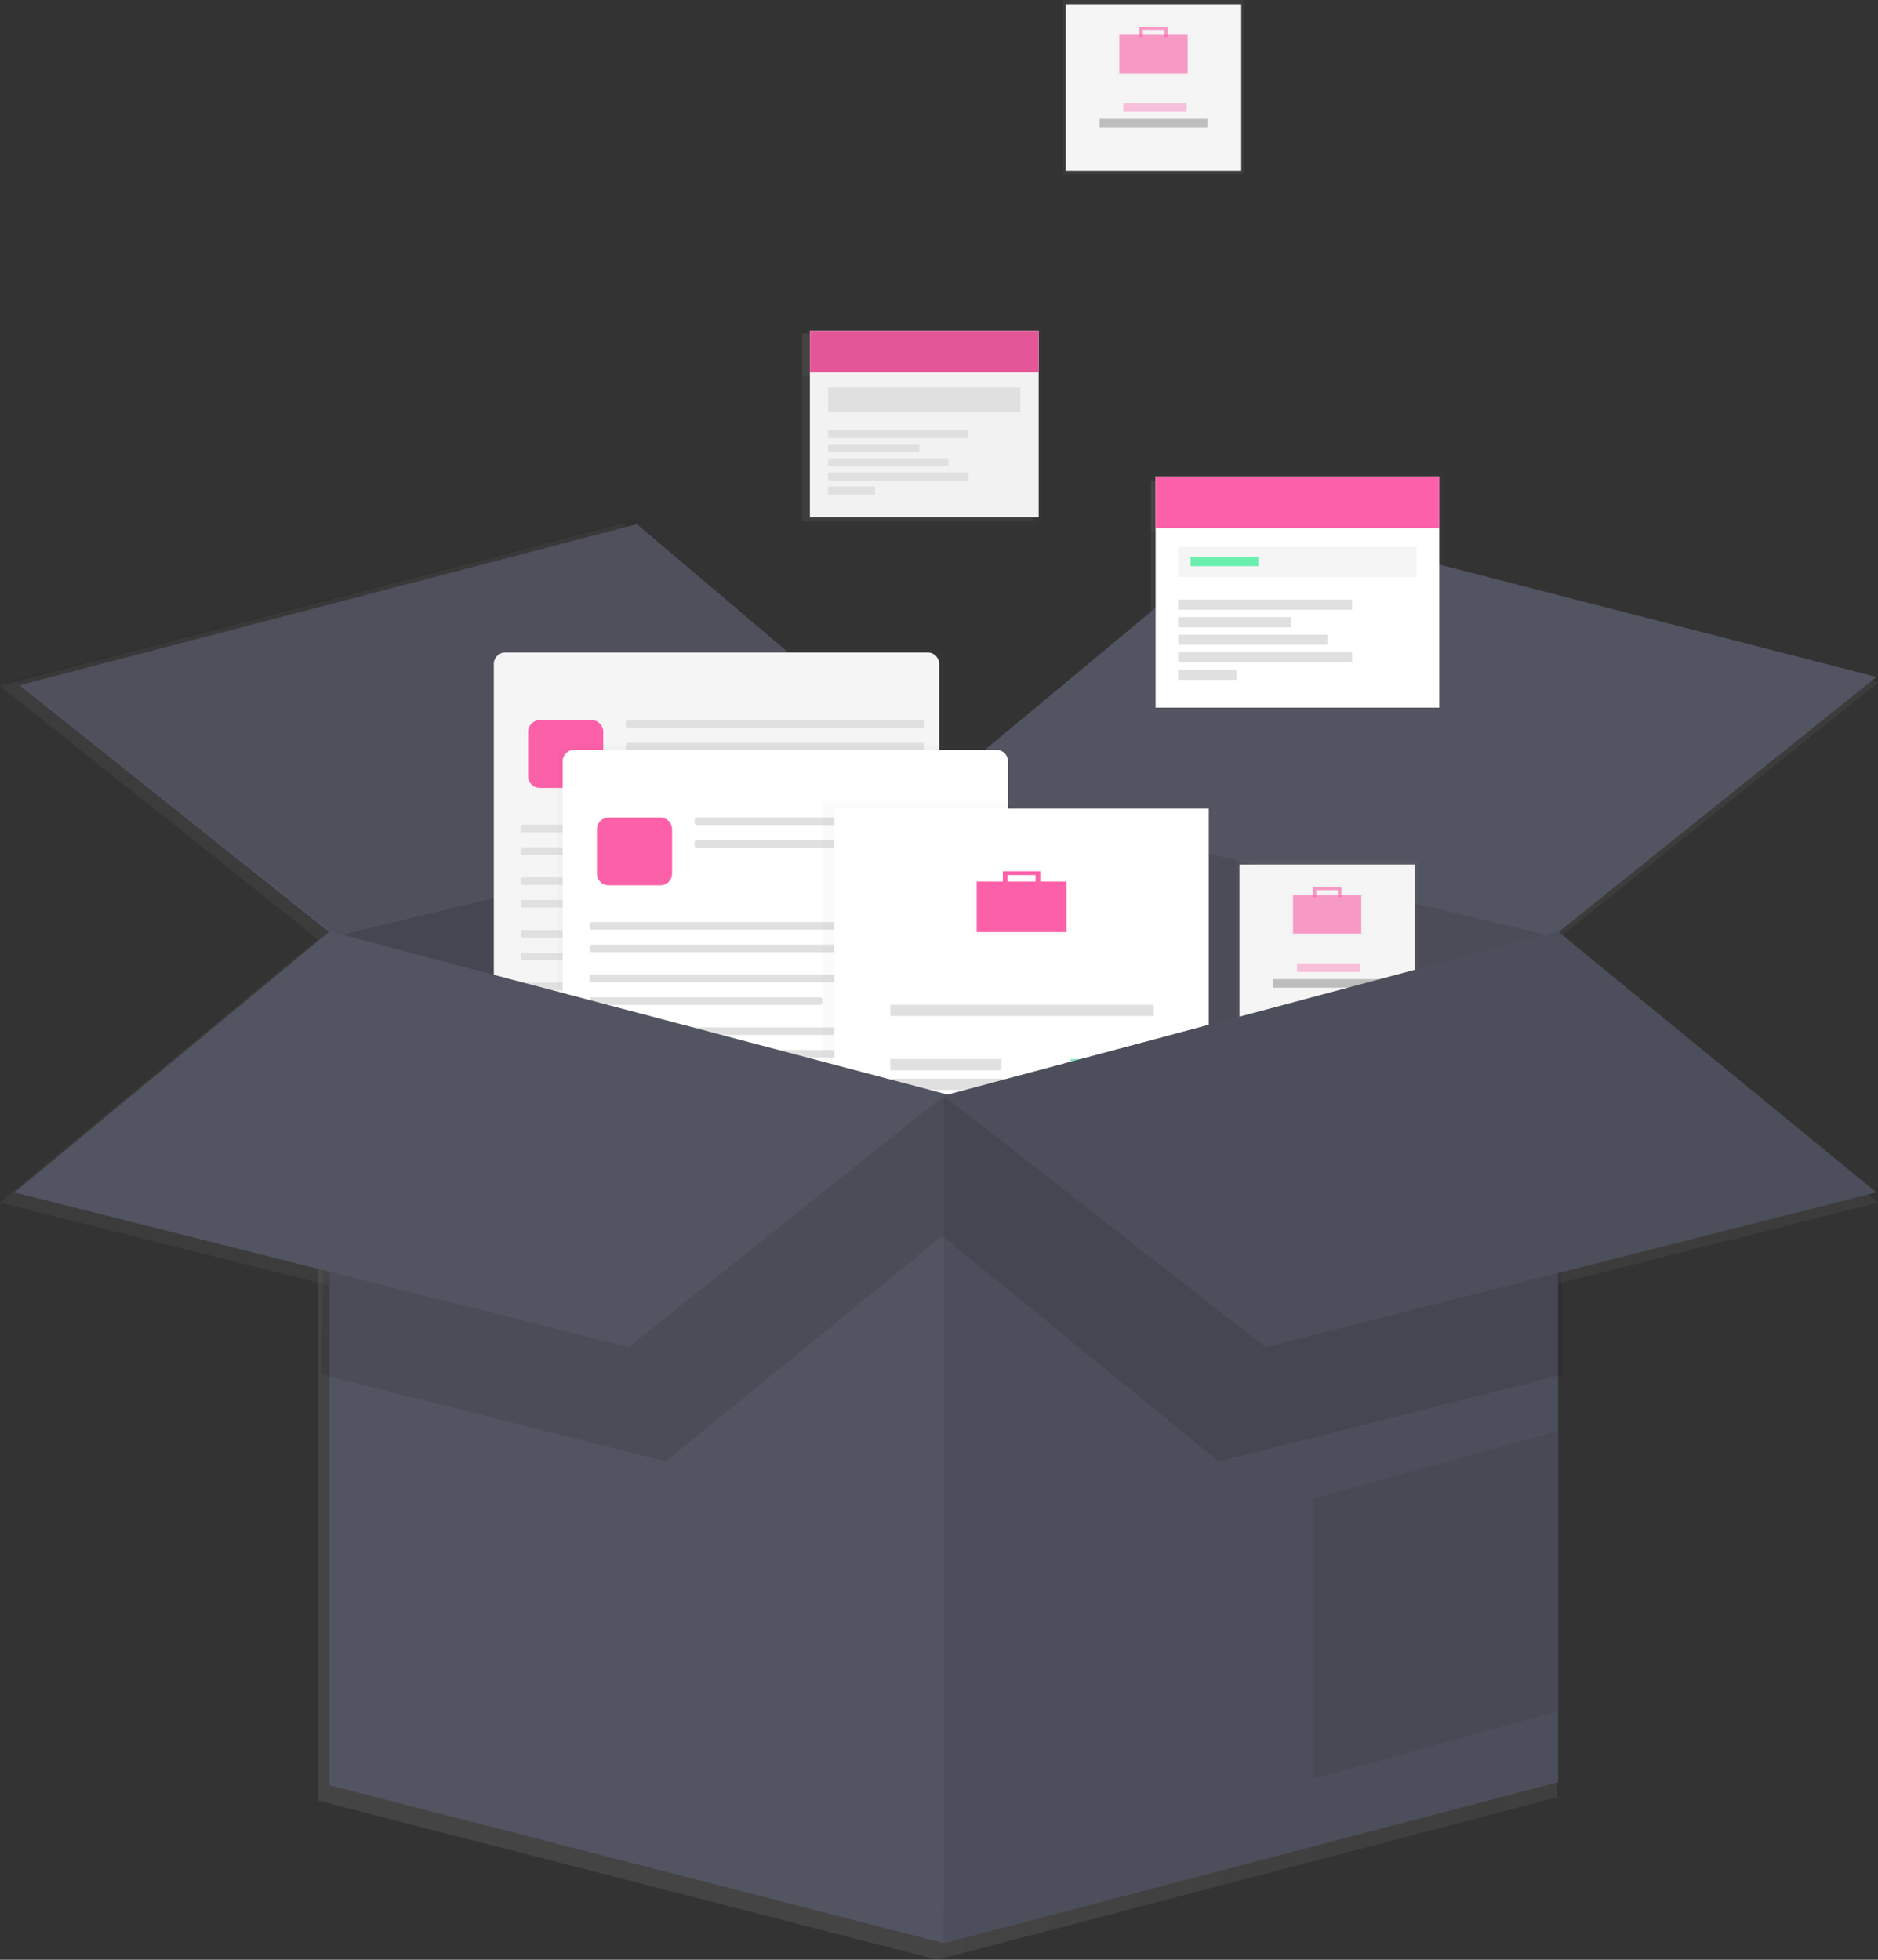 <svg width="345" height="360" viewBox="0 0 345 360" fill="none" xmlns="http://www.w3.org/2000/svg">
<rect x="0" y="0" width="345" height="360" fill="#333333" stroke="none"/>
<g clip-path="url(#clip0)">
<g opacity="0.7">
<path opacity="0.7" d="M286.012 172.555L172.204 145.097V360L286.012 330.155V172.555Z" fill="url(#paint0_linear)"/>
<g opacity="0.1">
<path opacity="0.1" d="M286.012 172.555L172.204 145.097V360L286.012 330.155V172.555Z" fill="url(#paint1_linear)"/>
</g>
<path opacity="0.7" d="M58.392 172.555L172.204 145.097V360L58.392 330.748V172.555Z" fill="url(#paint2_linear)"/>
<g opacity="0.17">
<path opacity="0.17" d="M58.392 172.555L172.204 145.097V360L58.392 330.748V172.555Z" fill="url(#paint3_linear)"/>
</g>
<path opacity="0.7" d="M172.204 145.097L231.192 96.147L345 125.4L286.012 172.555L172.204 145.097Z" fill="url(#paint4_linear)"/>
<path opacity="0.7" d="M0 125.993L58.392 172.555L172.204 145.097L114.405 96.147L0 125.993Z" fill="url(#paint5_linear)"/>
<g opacity="0.05">
<path opacity="0.05" d="M0 125.993L58.392 172.555L172.204 145.097L114.405 96.147L0 125.993Z" fill="url(#paint6_linear)"/>
</g>
<g opacity="0.5">
<path opacity="0.5" d="M170.15 120.258H89.907C88.739 120.258 87.792 121.206 87.792 122.377V196.223C87.792 197.393 88.739 198.342 89.907 198.342H170.15C171.318 198.342 172.265 197.393 172.265 196.223V122.377C172.265 121.206 171.318 120.258 170.15 120.258Z" fill="url(#paint7_linear)"/>
</g>
<path opacity="0.7" d="M169.233 120.86H90.936C89.768 120.86 88.821 121.809 88.821 122.979V194.932C88.821 196.102 89.768 197.051 90.936 197.051H169.233C170.401 197.051 171.348 196.102 171.348 194.932V122.979C171.348 121.809 170.401 120.86 169.233 120.86Z" fill="url(#paint8_linear)"/>
<path opacity="0.7" d="M106.983 133.409H97.296C96.127 133.409 95.18 134.358 95.18 135.528V143.84C95.18 145.01 96.127 145.959 97.296 145.959H106.983C108.151 145.959 109.098 145.01 109.098 143.84V135.528C109.098 134.358 108.151 133.409 106.983 133.409Z" fill="url(#paint9_linear)"/>
<path opacity="0.7" d="M168.223 133.409H113.648C113.44 133.409 113.272 133.578 113.272 133.786V134.427C113.272 134.635 113.44 134.803 113.648 134.803H168.223C168.43 134.803 168.599 134.635 168.599 134.427V133.786C168.599 133.578 168.43 133.409 168.223 133.409Z" fill="url(#paint10_linear)"/>
<path opacity="0.7" d="M168.223 137.591H113.648C113.44 137.591 113.272 137.76 113.272 137.968V138.608C113.272 138.816 113.44 138.985 113.648 138.985H168.223C168.43 138.985 168.599 138.816 168.599 138.608V137.968C168.599 137.76 168.43 137.591 168.223 137.591Z" fill="url(#paint11_linear)"/>
<path opacity="0.7" d="M168.223 152.778H94.165C93.958 152.778 93.789 152.946 93.789 153.154V153.795C93.789 154.003 93.958 154.171 94.165 154.171H168.223C168.43 154.171 168.599 154.003 168.599 153.795V153.154C168.599 152.946 168.43 152.778 168.223 152.778Z" fill="url(#paint12_linear)"/>
<path opacity="0.7" d="M168.223 156.959H94.165C93.958 156.959 93.789 157.128 93.789 157.336V157.976C93.789 158.184 93.958 158.353 94.165 158.353H168.223C168.43 158.353 168.599 158.184 168.599 157.976V157.336C168.599 157.128 168.43 156.959 168.223 156.959Z" fill="url(#paint13_linear)"/>
<path opacity="0.7" d="M168.223 162.534H94.165C93.958 162.534 93.789 162.703 93.789 162.911V163.552C93.789 163.76 93.958 163.928 94.165 163.928H168.223C168.43 163.928 168.599 163.76 168.599 163.552V162.911C168.599 162.703 168.43 162.534 168.223 162.534Z" fill="url(#paint14_linear)"/>
<path opacity="0.7" d="M136.557 166.721H94.165C93.958 166.721 93.789 166.889 93.789 167.097V167.738C93.789 167.946 93.958 168.115 94.165 168.115H136.557C136.765 168.115 136.933 167.946 136.933 167.738V167.097C136.933 166.889 136.765 166.721 136.557 166.721Z" fill="url(#paint15_linear)"/>
<path opacity="0.7" d="M168.223 172.282H94.165C93.958 172.282 93.789 172.451 93.789 172.659V173.299C93.789 173.507 93.958 173.676 94.165 173.676H168.223C168.43 173.676 168.599 173.507 168.599 173.299V172.659C168.599 172.451 168.43 172.282 168.223 172.282Z" fill="url(#paint16_linear)"/>
<path opacity="0.7" d="M168.223 176.464H94.165C93.958 176.464 93.789 176.632 93.789 176.84V177.481C93.789 177.689 93.958 177.857 94.165 177.857H168.223C168.43 177.857 168.599 177.689 168.599 177.481V176.84C168.599 176.632 168.43 176.464 168.223 176.464Z" fill="url(#paint17_linear)"/>
<path opacity="0.7" d="M168.223 182.044H94.165C93.958 182.044 93.789 182.212 93.789 182.42V183.061C93.789 183.269 93.958 183.438 94.165 183.438H168.223C168.43 183.438 168.599 183.269 168.599 183.061V182.42C168.599 182.212 168.43 182.044 168.223 182.044Z" fill="url(#paint18_linear)"/>
<path opacity="0.7" d="M136.557 186.225H94.165C93.958 186.225 93.789 186.394 93.789 186.602V187.242C93.789 187.451 93.958 187.619 94.165 187.619H136.557C136.765 187.619 136.933 187.451 136.933 187.242V186.602C136.933 186.394 136.765 186.225 136.557 186.225Z" fill="url(#paint19_linear)"/>
<g opacity="0.5">
<path opacity="0.5" d="M182.897 138.297H102.654C101.486 138.297 100.539 139.246 100.539 140.416V214.262C100.539 215.433 101.486 216.381 102.654 216.381H182.897C184.065 216.381 185.012 215.433 185.012 214.262V140.416C185.012 139.246 184.065 138.297 182.897 138.297Z" fill="url(#paint20_linear)"/>
</g>
<path opacity="0.7" d="M181.98 138.905H103.683C102.515 138.905 101.568 139.854 101.568 141.024V212.977C101.568 214.147 102.515 215.096 103.683 215.096H181.98C183.149 215.096 184.096 214.147 184.096 212.977V141.024C184.096 139.854 183.149 138.905 181.98 138.905Z" fill="url(#paint21_linear)"/>
<path opacity="0.7" d="M119.73 151.454H110.043C108.875 151.454 107.928 152.403 107.928 153.573V161.885C107.928 163.055 108.875 164.004 110.043 164.004H119.73C120.898 164.004 121.845 163.055 121.845 161.885V153.573C121.845 152.403 120.898 151.454 119.73 151.454Z" fill="url(#paint22_linear)"/>
<path opacity="0.7" d="M180.975 151.454H126.4C126.192 151.454 126.024 151.623 126.024 151.831V152.471C126.024 152.68 126.192 152.848 126.4 152.848H180.975C181.182 152.848 181.351 152.68 181.351 152.471V151.831C181.351 151.623 181.182 151.454 180.975 151.454Z" fill="url(#paint23_linear)"/>
<path opacity="0.7" d="M180.975 155.636H126.4C126.192 155.636 126.024 155.804 126.024 156.012V156.653C126.024 156.861 126.192 157.03 126.4 157.03H180.975C181.182 157.03 181.351 156.861 181.351 156.653V156.012C181.351 155.804 181.182 155.636 180.975 155.636Z" fill="url(#paint24_linear)"/>
<path opacity="0.7" d="M180.97 170.817H106.912C106.705 170.817 106.536 170.986 106.536 171.194V171.835C106.536 172.043 106.705 172.211 106.912 172.211H180.97C181.178 172.211 181.346 172.043 181.346 171.835V171.194C181.346 170.986 181.178 170.817 180.97 170.817Z" fill="url(#paint25_linear)"/>
<path opacity="0.7" d="M180.97 175.004H106.912C106.705 175.004 106.536 175.173 106.536 175.381V176.021C106.536 176.229 106.705 176.398 106.912 176.398H180.97C181.178 176.398 181.346 176.229 181.346 176.021V175.381C181.346 175.173 181.178 175.004 180.97 175.004Z" fill="url(#paint26_linear)"/>
<path opacity="0.7" d="M180.97 180.579H106.912C106.705 180.579 106.536 180.748 106.536 180.956V181.596C106.536 181.804 106.705 181.973 106.912 181.973H180.97C181.178 181.973 181.346 181.804 181.346 181.596V180.956C181.346 180.748 181.178 180.579 180.97 180.579Z" fill="url(#paint27_linear)"/>
<path opacity="0.7" d="M149.304 184.761H106.912C106.705 184.761 106.536 184.929 106.536 185.137V185.778C106.536 185.986 106.705 186.155 106.912 186.155H149.304C149.512 186.155 149.68 185.986 149.68 185.778V185.137C149.68 184.929 149.512 184.761 149.304 184.761Z" fill="url(#paint28_linear)"/>
<path opacity="0.7" d="M180.97 190.327H106.912C106.705 190.327 106.536 190.495 106.536 190.703V191.344C106.536 191.552 106.705 191.72 106.912 191.72H180.97C181.178 191.72 181.346 191.552 181.346 191.344V190.703C181.346 190.495 181.178 190.327 180.97 190.327Z" fill="url(#paint29_linear)"/>
<path opacity="0.7" d="M180.97 194.508H106.912C106.705 194.508 106.536 194.677 106.536 194.885V195.525C106.536 195.733 106.705 195.902 106.912 195.902H180.97C181.178 195.902 181.346 195.733 181.346 195.525V194.885C181.346 194.677 181.178 194.508 180.97 194.508Z" fill="url(#paint30_linear)"/>
<path opacity="0.7" d="M180.97 200.088H106.912C106.705 200.088 106.536 200.257 106.536 200.465V201.105C106.536 201.314 106.705 201.482 106.912 201.482H180.97C181.178 201.482 181.346 201.314 181.346 201.105V200.465C181.346 200.257 181.178 200.088 180.97 200.088Z" fill="url(#paint31_linear)"/>
<path opacity="0.7" d="M149.304 204.27H106.912C106.705 204.27 106.536 204.439 106.536 204.647V205.287C106.536 205.495 106.705 205.664 106.912 205.664H149.304C149.512 205.664 149.68 205.495 149.68 205.287V204.647C149.68 204.439 149.512 204.27 149.304 204.27Z" fill="url(#paint32_linear)"/>
<g opacity="0.5">
<path opacity="0.5" d="M222.854 148.403H149.661V234.558H222.854V148.403Z" fill="url(#paint33_linear)"/>
</g>
<path opacity="0.7" d="M221.298 149.792H151.913V232.656H221.298V149.792Z" fill="url(#paint34_linear)"/>
<g opacity="0.5">
<path opacity="0.5" d="M190.385 162.968V160.886H182.841V162.968H177.534V173.191H195.677V162.968H190.385ZM183.781 161.635H189.421V162.958H183.781V161.635Z" fill="url(#paint35_linear)"/>
</g>
<path opacity="0.7" d="M194.911 163.311H178.3V172.673H194.911V163.311Z" fill="url(#paint36_linear)"/>
<path opacity="0.7" d="M183.146 161.404V163.834H184.011V162.101H189.2V163.834H190.065V161.404H183.146Z" fill="url(#paint37_linear)"/>
<path opacity="0.7" d="M211.089 186.145H162.296V188.227H211.089V186.145Z" fill="url(#paint38_linear)"/>
<path opacity="0.7" d="M211.089 199.839H162.296V201.92H211.089V199.839Z" fill="url(#paint39_linear)"/>
<path opacity="0.7" d="M211.089 203.479H162.296V205.56H211.089V203.479Z" fill="url(#paint40_linear)"/>
<path opacity="0.7" d="M182.888 196.199H162.296V198.28H182.888V196.199Z" fill="url(#paint41_linear)"/>
<g opacity="0.6">
<path opacity="0.6" d="M211.089 196.199H195.691V198.28H211.089V196.199Z" fill="url(#paint42_linear)"/>
</g>
<path opacity="0.7" d="M194.822 211.974H179.424V214.055H194.822V211.974Z" fill="url(#paint43_linear)"/>
<path opacity="0.7" d="M58.392 172.555V330.748L172.204 360V203.003L58.392 172.555Z" fill="url(#paint44_linear)"/>
<path opacity="0.7" d="M286.012 330.155L172.204 360V203.003L286.012 172.555V330.155Z" fill="url(#paint45_linear)"/>
<g opacity="0.07">
<path opacity="0.07" d="M286.012 330.155L172.204 360V203.003L286.012 172.555V330.155Z" fill="url(#paint46_linear)"/>
</g>
<g opacity="0.07">
<path opacity="0.07" d="M240.724 277.621V329.557L286.012 317.021V265.086L240.724 277.621Z" fill="url(#paint47_linear)"/>
</g>
<path opacity="0.7" d="M260.014 159.361H226.45V191.669H260.014V159.361Z" fill="url(#paint48_linear)"/>
<path opacity="0.7" d="M259.488 160.152H226.976V191.01H259.488V160.152Z" fill="url(#paint49_linear)"/>
<g opacity="0.5">
<path opacity="0.5" d="M246.106 165.562V163.99H240.358V165.572H236.33V173.351H250.134V165.562H246.106ZM241.077 164.555H245.392V165.562H241.077V164.555Z" fill="url(#paint50_linear)"/>
</g>
<g opacity="0.6">
<path opacity="0.6" d="M249.547 165.826H236.913V172.946H249.547V165.826Z" fill="url(#paint51_linear)"/>
</g>
<g opacity="0.6">
<path opacity="0.6" d="M240.598 164.371V166.221H241.26V164.903H245.208V166.221H245.867V164.371H240.598Z" fill="url(#paint52_linear)"/>
</g>
<g opacity="0.6">
<path opacity="0.6" d="M249.349 178.484H237.636V180.066H249.349V178.484Z" fill="url(#paint53_linear)"/>
</g>
<path opacity="0.7" d="M253.237 181.385H233.228V182.967H253.237V181.385Z" fill="url(#paint54_linear)"/>
<g opacity="0.5">
<path opacity="0.5" d="M190.366 60.6H146.879V96.388H190.366V60.6Z" fill="url(#paint55_linear)"/>
</g>
<path opacity="0.7" d="M189.778 61.278H147.386V95.794H189.778V61.278Z" fill="url(#paint56_linear)"/>
<path opacity="0.7" d="M189.778 61.278H147.386V68.977H189.778V61.278Z" fill="url(#paint57_linear)"/>
<g opacity="0.1">
<path opacity="0.1" d="M189.778 61.278H147.386V68.977H189.778V61.278Z" fill="url(#paint58_linear)"/>
</g>
<path opacity="0.7" d="M186.403 71.769H150.766V76.252H186.403V71.769Z" fill="url(#paint59_linear)"/>
<path opacity="0.7" d="M176.777 79.638H150.766V81.159H176.777V79.638Z" fill="url(#paint60_linear)"/>
<path opacity="0.7" d="M167.654 82.261H150.766V83.782H167.654V82.261Z" fill="url(#paint61_linear)"/>
<path opacity="0.7" d="M173.059 84.884H150.766V86.405H173.059V84.884Z" fill="url(#paint62_linear)"/>
<path opacity="0.7" d="M176.777 87.502H150.766V89.023H176.777V87.502Z" fill="url(#paint63_linear)"/>
<path opacity="0.7" d="M159.461 90.125H150.766V91.646H159.461V90.125Z" fill="url(#paint64_linear)"/>
<g opacity="0.5">
<path opacity="0.5" d="M264.719 87.474H210.817V131.827H264.719V87.474Z" fill="url(#paint65_linear)"/>
</g>
<path opacity="0.7" d="M263.991 88.312H211.446V131.093H263.991V88.312Z" fill="url(#paint66_linear)"/>
<path opacity="0.7" d="M263.991 88.312H211.446V97.852H263.991V88.312Z" fill="url(#paint67_linear)"/>
<path opacity="0.7" d="M259.798 101.313H215.63V106.87H259.798V101.313Z" fill="url(#paint68_linear)"/>
<path opacity="0.7" d="M247.869 111.066H215.63V112.954H247.869V111.066Z" fill="url(#paint69_linear)"/>
<path opacity="0.7" d="M236.565 114.315H215.63V116.203H236.565V114.315Z" fill="url(#paint70_linear)"/>
<path opacity="0.7" d="M243.263 117.569H215.63V119.457H243.263V117.569Z" fill="url(#paint71_linear)"/>
<path opacity="0.7" d="M247.869 120.818H215.63V122.706H247.869V120.818Z" fill="url(#paint72_linear)"/>
<path opacity="0.7" d="M226.412 124.067H215.63V125.955H226.412V124.067Z" fill="url(#paint73_linear)"/>
<path opacity="0.7" d="M230.492 103.202H217.933V104.878H230.492V103.202Z" fill="url(#paint74_linear)"/>
<g opacity="0.1">
<path opacity="0.1" d="M56.906 254.637L120.661 270.756L171.903 228.969V203.3L58.095 174.646L56.906 254.637Z" fill="url(#paint75_linear)"/>
</g>
<g opacity="0.1">
<path opacity="0.1" d="M286.905 254.637L223.145 270.756L171.903 228.969V203.3L285.711 174.646L286.905 254.637Z" fill="url(#paint76_linear)"/>
</g>
<path opacity="0.7" d="M58.392 172.555L0 220.911L113.808 249.565L172.204 203.003L58.392 172.555Z" fill="url(#paint77_linear)"/>
<path opacity="0.7" d="M286.012 172.555L345 220.911L231.789 249.565L172.204 203.003L286.012 172.555Z" fill="url(#paint78_linear)"/>
<g opacity="0.07">
<path opacity="0.07" d="M286.012 172.555L345 220.911L231.789 249.565L172.204 203.003L286.012 172.555Z" fill="url(#paint79_linear)"/>
</g>
</g>
<path d="M286.218 171.105L173.384 143.877V356.944L286.218 327.353V171.105Z" fill="#535461"/>
<path opacity="0.1" d="M286.218 171.105L173.384 143.877V356.944L286.218 327.353V171.105Z" fill="black"/>
<path d="M60.554 171.105L173.384 143.877V356.944L60.554 327.941V171.105Z" fill="#535461"/>
<path opacity="0.17" d="M60.554 170.163L173.384 142.936V356.944L60.554 327.941V170.163Z" fill="black"/>
<path d="M172.444 144.819L231.869 95.347L344.704 124.349L285.278 172.046L172.444 144.819Z" fill="#535461"/>
<path d="M3.6 125.88L61.494 172.047L174.324 144.819L117.023 96.289L3.6 125.88Z" fill="#535461"/>
<path opacity="0.05" d="M2.66 124.938L61.964 172.046L174.794 144.819L116.083 95.347L2.66 124.938Z" fill="black"/>
<g opacity="0.5">
<path opacity="0.5" d="M171.33 119.25H91.81C90.642 119.25 89.695 120.198 89.695 121.369V194.546C89.695 195.716 90.642 196.665 91.81 196.665H171.33C172.498 196.665 173.445 195.716 173.445 194.546V121.369C173.445 120.198 172.498 119.25 171.33 119.25Z" fill="url(#paint80_linear)"/>
</g>
<path d="M170.422 119.853H92.835C91.667 119.853 90.72 120.801 90.72 121.972V193.27C90.72 194.44 91.667 195.389 92.835 195.389H170.422C171.591 195.389 172.538 194.44 172.538 193.27V121.972C172.538 120.801 171.591 119.853 170.422 119.853Z" fill="#F5F5F5"/>
<path d="M108.708 132.293H99.138C97.97 132.293 97.023 133.242 97.023 134.412V142.615C97.023 143.786 97.97 144.735 99.138 144.735H108.708C109.876 144.735 110.823 143.786 110.823 142.615V134.412C110.823 133.242 109.876 132.293 108.708 132.293Z" fill="#FC60A8"/>
<path d="M169.44 132.293H115.34C115.132 132.293 114.964 132.462 114.964 132.67V133.301C114.964 133.509 115.132 133.678 115.34 133.678H169.44C169.648 133.678 169.816 133.509 169.816 133.301V132.67C169.816 132.462 169.648 132.293 169.44 132.293Z" fill="#E0E0E0"/>
<path d="M169.44 136.438H115.34C115.132 136.438 114.964 136.606 114.964 136.814V137.445C114.964 137.653 115.132 137.822 115.34 137.822H169.44C169.648 137.822 169.816 137.653 169.816 137.445V136.814C169.816 136.606 169.648 136.438 169.44 136.438Z" fill="#E0E0E0"/>
<path d="M169.44 151.492H96.022C95.814 151.492 95.646 151.661 95.646 151.869V152.5C95.646 152.708 95.814 152.876 96.022 152.876H169.44C169.648 152.876 169.816 152.708 169.816 152.5V151.869C169.816 151.661 169.648 151.492 169.44 151.492Z" fill="#E0E0E0"/>
<path d="M169.44 155.641H96.022C95.814 155.641 95.646 155.809 95.646 156.017V156.648C95.646 156.856 95.814 157.025 96.022 157.025H169.44C169.648 157.025 169.816 156.856 169.816 156.648V156.017C169.816 155.809 169.648 155.641 169.44 155.641Z" fill="#E0E0E0"/>
<path d="M169.44 161.169H96.022C95.814 161.169 95.646 161.338 95.646 161.546V162.177C95.646 162.385 95.814 162.553 96.022 162.553H169.44C169.648 162.553 169.816 162.385 169.816 162.177V161.546C169.816 161.338 169.648 161.169 169.44 161.169Z" fill="#E0E0E0"/>
<path d="M138.047 165.317H96.022C95.814 165.317 95.646 165.486 95.646 165.694V166.325C95.646 166.533 95.814 166.702 96.022 166.702H138.047C138.255 166.702 138.423 166.533 138.423 166.325V165.694C138.423 165.486 138.255 165.317 138.047 165.317Z" fill="#E0E0E0"/>
<path d="M169.44 170.832H96.022C95.814 170.832 95.646 171 95.646 171.208V171.839C95.646 172.047 95.814 172.216 96.022 172.216H169.44C169.648 172.216 169.816 172.047 169.816 171.839V171.208C169.816 171 169.648 170.832 169.44 170.832Z" fill="#E0E0E0"/>
<path d="M169.44 174.98H96.022C95.814 174.98 95.646 175.149 95.646 175.357V175.988C95.646 176.196 95.814 176.365 96.022 176.365H169.44C169.648 176.365 169.816 176.196 169.816 175.988V175.357C169.816 175.149 169.648 174.98 169.44 174.98Z" fill="#E0E0E0"/>
<path d="M169.44 180.509H96.022C95.814 180.509 95.646 180.677 95.646 180.885V181.516C95.646 181.724 95.814 181.893 96.022 181.893H169.44C169.648 181.893 169.816 181.724 169.816 181.516V180.885C169.816 180.677 169.648 180.509 169.44 180.509Z" fill="#E0E0E0"/>
<path d="M138.047 184.657H96.022C95.814 184.657 95.646 184.826 95.646 185.034V185.665C95.646 185.873 95.814 186.042 96.022 186.042H138.047C138.255 186.042 138.423 185.873 138.423 185.665V185.034C138.423 184.826 138.255 184.657 138.047 184.657Z" fill="#E0E0E0"/>
<g opacity="0.5">
<path opacity="0.5" d="M183.969 137.139H104.449C103.281 137.139 102.334 138.088 102.334 139.258V212.435C102.334 213.606 103.281 214.554 104.449 214.554H183.969C185.137 214.554 186.084 213.606 186.084 212.435V139.258C186.084 138.088 185.137 137.139 183.969 137.139Z" fill="url(#paint81_linear)"/>
</g>
<path d="M183.062 137.742H105.474C104.306 137.742 103.359 138.69 103.359 139.861V211.159C103.359 212.329 104.306 213.278 105.474 213.278H183.062C184.23 213.278 185.177 212.329 185.177 211.159V139.861C185.177 138.69 184.23 137.742 183.062 137.742Z" fill="white"/>
<path d="M121.347 150.183H111.777C110.609 150.183 109.662 151.132 109.662 152.302V160.505C109.662 161.675 110.609 162.624 111.777 162.624H121.347C122.515 162.624 123.462 161.675 123.462 160.505V152.302C123.462 151.132 122.515 150.183 121.347 150.183Z" fill="#FC60A8"/>
<path d="M182.079 150.183H127.979C127.771 150.183 127.603 150.352 127.603 150.56V151.191C127.603 151.399 127.771 151.567 127.979 151.567H182.079C182.287 151.567 182.455 151.399 182.455 151.191V150.56C182.455 150.352 182.287 150.183 182.079 150.183Z" fill="#E0E0E0"/>
<path d="M182.079 154.327H127.979C127.771 154.327 127.603 154.495 127.603 154.703V155.334C127.603 155.542 127.771 155.711 127.979 155.711H182.079C182.287 155.711 182.455 155.542 182.455 155.334V154.703C182.455 154.495 182.287 154.327 182.079 154.327Z" fill="#E0E0E0"/>
<path d="M182.079 169.381H108.661C108.453 169.381 108.285 169.55 108.285 169.758V170.389C108.285 170.597 108.453 170.766 108.661 170.766H182.079C182.287 170.766 182.455 170.597 182.455 170.389V169.758C182.455 169.55 182.287 169.381 182.079 169.381Z" fill="#E0E0E0"/>
<path d="M182.079 173.53H108.661C108.453 173.53 108.285 173.698 108.285 173.906V174.537C108.285 174.746 108.453 174.914 108.661 174.914H182.079C182.287 174.914 182.455 174.746 182.455 174.537V173.906C182.455 173.698 182.287 173.53 182.079 173.53Z" fill="#E0E0E0"/>
<path d="M182.079 179.058H108.661C108.453 179.058 108.285 179.227 108.285 179.435V180.066C108.285 180.274 108.453 180.443 108.661 180.443H182.079C182.287 180.443 182.455 180.274 182.455 180.066V179.435C182.455 179.227 182.287 179.058 182.079 179.058Z" fill="#E0E0E0"/>
<path d="M150.686 183.207H108.661C108.453 183.207 108.285 183.375 108.285 183.584V184.215C108.285 184.423 108.453 184.591 108.661 184.591H150.686C150.894 184.591 151.062 184.423 151.062 184.215V183.584C151.062 183.375 150.894 183.207 150.686 183.207Z" fill="#E0E0E0"/>
<path d="M182.079 188.721H108.661C108.453 188.721 108.285 188.89 108.285 189.098V189.729C108.285 189.937 108.453 190.105 108.661 190.105H182.079C182.287 190.105 182.455 189.937 182.455 189.729V189.098C182.455 188.89 182.287 188.721 182.079 188.721Z" fill="#E0E0E0"/>
<path d="M182.079 192.87H108.661C108.453 192.87 108.285 193.038 108.285 193.246V193.877C108.285 194.085 108.453 194.254 108.661 194.254H182.079C182.287 194.254 182.455 194.085 182.455 193.877V193.246C182.455 193.038 182.287 192.87 182.079 192.87Z" fill="#E0E0E0"/>
<path d="M182.079 198.398H108.661C108.453 198.398 108.285 198.567 108.285 198.775V199.406C108.285 199.614 108.453 199.782 108.661 199.782H182.079C182.287 199.782 182.455 199.614 182.455 199.406V198.775C182.455 198.567 182.287 198.398 182.079 198.398Z" fill="#E0E0E0"/>
<path d="M150.686 202.547H108.661C108.453 202.547 108.285 202.715 108.285 202.923V203.554C108.285 203.762 108.453 203.931 108.661 203.931H150.686C150.894 203.931 151.062 203.762 151.062 203.554V202.923C151.062 202.715 150.894 202.547 150.686 202.547Z" fill="#E0E0E0"/>
<g opacity="0.5">
<path opacity="0.5" d="M223.606 147.16H151.039V232.575H223.606V147.16Z" fill="url(#paint82_linear)"/>
</g>
<path d="M222.064 148.535H153.271V230.687H222.064V148.535Z" fill="white"/>
<g opacity="0.5">
<path opacity="0.5" d="M191.414 161.597V159.53H183.917V161.597H178.671V171.736H196.659V161.597H191.414ZM184.833 160.283H190.474V161.597H184.833V160.283Z" fill="url(#paint83_linear)"/>
</g>
<path d="M195.903 161.941H179.433V171.223H195.903V161.941Z" fill="#FC60A8"/>
<path d="M184.237 160.048V162.454H185.092V160.736H190.239V162.454H191.099V160.048H184.237Z" fill="#FC60A8"/>
<path d="M211.94 184.577H163.565V186.64H211.94V184.577Z" fill="#E0E0E0"/>
<path d="M211.94 198.153H163.565V200.216H211.94V198.153Z" fill="#E0E0E0"/>
<path d="M211.94 201.765H163.565V203.827H211.94V201.765Z" fill="#E0E0E0"/>
<path d="M183.978 194.546H163.565V196.608H183.978V194.546Z" fill="#E0E0E0"/>
<path opacity="0.6" d="M211.94 194.546H196.674V196.608H211.94V194.546Z" fill="#3AD29F"/>
<path d="M195.813 210.184H180.547V212.247H195.813V210.184Z" fill="#FC60A8"/>
<path d="M60.554 171.105V327.941L173.384 356.944L174.907 201.289L60.554 171.105Z" fill="#535461"/>
<path d="M286.218 327.353L173.384 356.944V201.289L286.218 171.105V327.353Z" fill="#535461"/>
<path opacity="0.07" d="M286.218 327.353L173.384 356.944V201.289L286.218 171.105V327.353Z" fill="black"/>
<path opacity="0.07" d="M241.321 275.272V326.759L286.218 314.333V262.84L241.321 275.272Z" fill="black"/>
<path d="M260.447 158.023H227.169V190.054H260.447V158.023Z" fill="url(#paint84_linear)"/>
<path d="M259.925 158.805H227.691V189.399H259.925V158.805Z" fill="#F5F5F5"/>
<g opacity="0.5">
<path opacity="0.5" d="M246.661 164.169V162.577H240.959V164.15H236.969V171.863H250.651V164.169H246.661ZM241.674 163.17H245.951V164.169H241.674V163.17Z" fill="url(#paint85_linear)"/>
</g>
<path opacity="0.6" d="M250.069 164.427H237.542V171.486H250.069V164.427Z" fill="#FC60A8"/>
<path opacity="0.6" d="M241.199 162.991V164.823H241.853V163.514H245.768V164.823H246.416V162.991H241.199Z" fill="#FC60A8"/>
<g opacity="0.6">
<path opacity="0.6" d="M249.876 176.981H238.262V178.55H249.876V176.981Z" fill="#FC60A8"/>
</g>
<path d="M253.725 179.859H233.89V181.427H253.725V179.859Z" fill="#BDBDBD"/>
<path d="M228.546 0H195.268V32.03H228.546V0Z" fill="url(#paint86_linear)"/>
<path d="M228.024 0.786H195.79V31.381H228.024V0.786Z" fill="#F5F5F5"/>
<g opacity="0.5">
<path opacity="0.5" d="M214.76 6.145V4.577H209.059V6.145H205.068V13.858H218.751V6.145H214.76ZM209.773 5.147H214.05V6.145H209.773V5.147Z" fill="url(#paint87_linear)"/>
</g>
<path opacity="0.6" d="M218.168 6.404H205.642V13.463H218.168V6.404Z" fill="#FC60A8"/>
<path opacity="0.6" d="M209.298 4.968V6.8H209.952V5.491H213.867V6.8H214.516V4.968H209.298Z" fill="#FC60A8"/>
<g opacity="0.6">
<path opacity="0.6" d="M217.975 18.958H206.361V20.526H217.975V18.958Z" fill="#FC60A8"/>
</g>
<path d="M221.825 21.835H201.99V23.404H221.825V21.835Z" fill="#BDBDBD"/>
<g opacity="0.5">
<path opacity="0.5" d="M191.395 60.105H148.279V95.587H191.395V60.105Z" fill="url(#paint88_linear)"/>
</g>
<path d="M190.812 60.779H148.782V94.999H190.812V60.779Z" fill="#F2F2F2"/>
<path d="M190.812 60.779H148.782V68.412H190.812V60.779Z" fill="#FC60A8"/>
<path opacity="0.1" d="M190.812 60.779H148.782V68.412H190.812V60.779Z" fill="black"/>
<path d="M187.466 71.181H152.134V75.626H187.466V71.181Z" fill="#E0E0E0"/>
<path d="M177.919 78.979H152.134V80.49H177.919V78.979Z" fill="#E0E0E0"/>
<path d="M168.876 81.578H152.134V83.09H168.876V81.578Z" fill="#E0E0E0"/>
<path d="M174.234 84.177H152.134V85.689H174.234V84.177Z" fill="#E0E0E0"/>
<path d="M177.919 86.781H152.134V88.293H177.919V86.781Z" fill="#E0E0E0"/>
<path d="M160.759 89.381H152.134V90.892H160.759V89.381Z" fill="#E0E0E0"/>
<g opacity="0.5">
<path opacity="0.5" d="M265.109 86.749H211.667V130.726H265.109V86.749Z" fill="url(#paint89_linear)"/>
</g>
<path d="M264.386 87.577H212.292V129.995H264.386V87.577Z" fill="white"/>
<path d="M264.386 87.577H212.292V97.037H264.386V87.577Z" fill="#FC60A8"/>
<path d="M260.235 100.47H216.443V105.98H260.235V100.47Z" fill="#F5F5F5"/>
<path d="M248.405 110.138H216.443V112.007H248.405V110.138Z" fill="#E0E0E0"/>
<path d="M237.199 113.364H216.443V115.233H237.199V113.364Z" fill="#E0E0E0"/>
<path d="M243.836 116.584H216.443V118.454H243.836V116.584Z" fill="#E0E0E0"/>
<path d="M248.405 119.81H216.443V121.68H248.405V119.81Z" fill="#E0E0E0"/>
<path d="M227.131 123.031H216.443V124.9H227.131V123.031Z" fill="#E0E0E0"/>
<path d="M231.178 102.34H218.727V104.002H231.178V102.34Z" fill="#69F0AE"/>
<path opacity="0.1" d="M59.078 252.485L122.287 268.463L173.092 227.033V201.586L60.258 173.177L59.078 252.485Z" fill="black"/>
<path opacity="0.1" d="M287.107 252.485L223.897 268.463L173.092 227.033V201.586L285.927 173.177L287.107 252.485Z" fill="black"/>
<path d="M60.554 171.105L2.66 219.042L115.49 247.451L173.384 201.289L60.554 171.105Z" fill="#535461"/>
<path d="M286.218 171.105L344.704 219.042L232.461 247.451L173.384 201.289L286.218 171.105Z" fill="#535461"/>
<path opacity="0.07" d="M286.218 171.105L344.704 219.042L232.461 247.451L173.384 201.289L286.218 171.105Z" fill="black"/>
</g>
<defs>
<linearGradient id="paint0_linear" x1="172.204" y1="252.551" x2="286.012" y2="252.551" gradientUnits="userSpaceOnUse">
<stop stop-color="#808080" stop-opacity="0.25"/>
<stop offset="0.54" stop-color="#808080" stop-opacity="0.12"/>
<stop offset="1" stop-color="#808080" stop-opacity="0.1"/>
</linearGradient>
<linearGradient id="paint1_linear" x1="172.204" y1="252.551" x2="286.012" y2="252.551" gradientUnits="userSpaceOnUse">
<stop stop-color="#808080" stop-opacity="0.25"/>
<stop offset="0.54" stop-color="#808080" stop-opacity="0.12"/>
<stop offset="1" stop-color="#808080" stop-opacity="0.1"/>
</linearGradient>
<linearGradient id="paint2_linear" x1="14197.3" y1="115402" x2="41755.8" y2="115402" gradientUnits="userSpaceOnUse">
<stop stop-color="#808080" stop-opacity="0.25"/>
<stop offset="0.54" stop-color="#808080" stop-opacity="0.12"/>
<stop offset="1" stop-color="#808080" stop-opacity="0.1"/>
</linearGradient>
<linearGradient id="paint3_linear" x1="14197.3" y1="115402" x2="41755.8" y2="115402" gradientUnits="userSpaceOnUse">
<stop stop-color="#808080" stop-opacity="0.25"/>
<stop offset="0.54" stop-color="#808080" stop-opacity="0.12"/>
<stop offset="1" stop-color="#808080" stop-opacity="0.1"/>
</linearGradient>
<linearGradient id="paint4_linear" x1="63479.5" y1="21896" x2="127005" y2="21896" gradientUnits="userSpaceOnUse">
<stop stop-color="#808080" stop-opacity="0.25"/>
<stop offset="0.54" stop-color="#808080" stop-opacity="0.12"/>
<stop offset="1" stop-color="#808080" stop-opacity="0.1"/>
</linearGradient>
<linearGradient id="paint5_linear" x1="0" y1="21896" x2="63090.3" y2="21896" gradientUnits="userSpaceOnUse">
<stop stop-color="#808080" stop-opacity="0.25"/>
<stop offset="0.54" stop-color="#808080" stop-opacity="0.12"/>
<stop offset="1" stop-color="#808080" stop-opacity="0.1"/>
</linearGradient>
<linearGradient id="paint6_linear" x1="0" y1="21896" x2="63090.3" y2="21896" gradientUnits="userSpaceOnUse">
<stop stop-color="#808080" stop-opacity="0.25"/>
<stop offset="0.54" stop-color="#808080" stop-opacity="0.12"/>
<stop offset="1" stop-color="#808080" stop-opacity="0.1"/>
</linearGradient>
<linearGradient id="paint7_linear" x1="23456.5" y1="33008.5" x2="23456.5" y2="20061.3" gradientUnits="userSpaceOnUse">
<stop stop-color="#808080" stop-opacity="0.25"/>
<stop offset="0.54" stop-color="#808080" stop-opacity="0.12"/>
<stop offset="1" stop-color="#808080" stop-opacity="0.1"/>
</linearGradient>
<linearGradient id="paint8_linear" x1="15684" y1="25839.9" x2="30174.2" y2="25839.9" gradientUnits="userSpaceOnUse">
<stop stop-color="#808080" stop-opacity="0.25"/>
<stop offset="0.54" stop-color="#808080" stop-opacity="0.12"/>
<stop offset="1" stop-color="#808080" stop-opacity="0.1"/>
</linearGradient>
<linearGradient id="paint9_linear" x1="2913.47" y1="3855.93" x2="3325.57" y2="3855.93" gradientUnits="userSpaceOnUse">
<stop stop-color="#808080" stop-opacity="0.25"/>
<stop offset="0.54" stop-color="#808080" stop-opacity="0.12"/>
<stop offset="1" stop-color="#808080" stop-opacity="0.1"/>
</linearGradient>
<linearGradient id="paint10_linear" x1="13446.5" y1="530.362" x2="19959" y2="530.362" gradientUnits="userSpaceOnUse">
<stop stop-color="#808080" stop-opacity="0.25"/>
<stop offset="0.54" stop-color="#808080" stop-opacity="0.12"/>
<stop offset="1" stop-color="#808080" stop-opacity="0.1"/>
</linearGradient>
<linearGradient id="paint11_linear" x1="13446.5" y1="546.921" x2="19959" y2="546.921" gradientUnits="userSpaceOnUse">
<stop stop-color="#808080" stop-opacity="0.25"/>
<stop offset="0.54" stop-color="#808080" stop-opacity="0.12"/>
<stop offset="1" stop-color="#808080" stop-opacity="0.1"/>
</linearGradient>
<linearGradient id="paint12_linear" x1="15021.3" y1="607.059" x2="26928" y2="607.059" gradientUnits="userSpaceOnUse">
<stop stop-color="#808080" stop-opacity="0.25"/>
<stop offset="0.54" stop-color="#808080" stop-opacity="0.12"/>
<stop offset="1" stop-color="#808080" stop-opacity="0.1"/>
</linearGradient>
<linearGradient id="paint13_linear" x1="15021.3" y1="623.618" x2="26928" y2="623.618" gradientUnits="userSpaceOnUse">
<stop stop-color="#808080" stop-opacity="0.25"/>
<stop offset="0.54" stop-color="#808080" stop-opacity="0.12"/>
<stop offset="1" stop-color="#808080" stop-opacity="0.1"/>
</linearGradient>
<linearGradient id="paint14_linear" x1="15021.3" y1="645.702" x2="26928" y2="645.702" gradientUnits="userSpaceOnUse">
<stop stop-color="#808080" stop-opacity="0.25"/>
<stop offset="0.54" stop-color="#808080" stop-opacity="0.12"/>
<stop offset="1" stop-color="#808080" stop-opacity="0.1"/>
</linearGradient>
<linearGradient id="paint15_linear" x1="8702.7" y1="662.28" x2="12662.9" y2="662.28" gradientUnits="userSpaceOnUse">
<stop stop-color="#808080" stop-opacity="0.25"/>
<stop offset="0.54" stop-color="#808080" stop-opacity="0.12"/>
<stop offset="1" stop-color="#808080" stop-opacity="0.1"/>
</linearGradient>
<linearGradient id="paint16_linear" x1="15021.3" y1="684.302" x2="26928" y2="684.302" gradientUnits="userSpaceOnUse">
<stop stop-color="#808080" stop-opacity="0.25"/>
<stop offset="0.54" stop-color="#808080" stop-opacity="0.12"/>
<stop offset="1" stop-color="#808080" stop-opacity="0.1"/>
</linearGradient>
<linearGradient id="paint17_linear" x1="15021.3" y1="700.867" x2="26928" y2="700.867" gradientUnits="userSpaceOnUse">
<stop stop-color="#808080" stop-opacity="0.25"/>
<stop offset="0.54" stop-color="#808080" stop-opacity="0.12"/>
<stop offset="1" stop-color="#808080" stop-opacity="0.1"/>
</linearGradient>
<linearGradient id="paint18_linear" x1="15021.3" y1="722.953" x2="26928" y2="722.953" gradientUnits="userSpaceOnUse">
<stop stop-color="#808080" stop-opacity="0.25"/>
<stop offset="0.54" stop-color="#808080" stop-opacity="0.12"/>
<stop offset="1" stop-color="#808080" stop-opacity="0.1"/>
</linearGradient>
<linearGradient id="paint19_linear" x1="8702.7" y1="739.512" x2="12662.9" y2="739.512" gradientUnits="userSpaceOnUse">
<stop stop-color="#808080" stop-opacity="0.25"/>
<stop offset="0.54" stop-color="#808080" stop-opacity="0.12"/>
<stop offset="1" stop-color="#808080" stop-opacity="0.1"/>
</linearGradient>
<linearGradient id="paint20_linear" x1="25760.2" y1="36018.7" x2="25760.2" y2="23070.8" gradientUnits="userSpaceOnUse">
<stop stop-color="#808080" stop-opacity="0.25"/>
<stop offset="0.54" stop-color="#808080" stop-opacity="0.12"/>
<stop offset="1" stop-color="#808080" stop-opacity="0.1"/>
</linearGradient>
<linearGradient id="paint21_linear" x1="17934.9" y1="28777.6" x2="32425.1" y2="28777.6" gradientUnits="userSpaceOnUse">
<stop stop-color="#808080" stop-opacity="0.25"/>
<stop offset="0.54" stop-color="#808080" stop-opacity="0.12"/>
<stop offset="1" stop-color="#808080" stop-opacity="0.1"/>
</linearGradient>
<linearGradient id="paint22_linear" x1="3303.66" y1="4354.87" x2="3715.76" y2="4354.87" gradientUnits="userSpaceOnUse">
<stop stop-color="#808080" stop-opacity="0.25"/>
<stop offset="0.54" stop-color="#808080" stop-opacity="0.12"/>
<stop offset="1" stop-color="#808080" stop-opacity="0.1"/>
</linearGradient>
<linearGradient id="paint23_linear" x1="14960.3" y1="601.819" x2="21472.8" y2="601.819" gradientUnits="userSpaceOnUse">
<stop stop-color="#808080" stop-opacity="0.25"/>
<stop offset="0.54" stop-color="#808080" stop-opacity="0.12"/>
<stop offset="1" stop-color="#808080" stop-opacity="0.1"/>
</linearGradient>
<linearGradient id="paint24_linear" x1="14960.3" y1="618.378" x2="21472.8" y2="618.378" gradientUnits="userSpaceOnUse">
<stop stop-color="#808080" stop-opacity="0.25"/>
<stop offset="0.54" stop-color="#808080" stop-opacity="0.12"/>
<stop offset="1" stop-color="#808080" stop-opacity="0.1"/>
</linearGradient>
<linearGradient id="paint25_linear" x1="17062.9" y1="678.497" x2="28970.3" y2="678.497" gradientUnits="userSpaceOnUse">
<stop stop-color="#808080" stop-opacity="0.25"/>
<stop offset="0.54" stop-color="#808080" stop-opacity="0.12"/>
<stop offset="1" stop-color="#808080" stop-opacity="0.1"/>
</linearGradient>
<linearGradient id="paint26_linear" x1="17062.9" y1="695.075" x2="28970.3" y2="695.075" gradientUnits="userSpaceOnUse">
<stop stop-color="#808080" stop-opacity="0.25"/>
<stop offset="0.54" stop-color="#808080" stop-opacity="0.12"/>
<stop offset="1" stop-color="#808080" stop-opacity="0.1"/>
</linearGradient>
<linearGradient id="paint27_linear" x1="17062.9" y1="717.154" x2="28970.3" y2="717.154" gradientUnits="userSpaceOnUse">
<stop stop-color="#808080" stop-opacity="0.25"/>
<stop offset="0.54" stop-color="#808080" stop-opacity="0.12"/>
<stop offset="1" stop-color="#808080" stop-opacity="0.1"/>
</linearGradient>
<linearGradient id="paint28_linear" x1="9885.51" y1="733.713" x2="13845.7" y2="733.713" gradientUnits="userSpaceOnUse">
<stop stop-color="#808080" stop-opacity="0.25"/>
<stop offset="0.54" stop-color="#808080" stop-opacity="0.12"/>
<stop offset="1" stop-color="#808080" stop-opacity="0.1"/>
</linearGradient>
<linearGradient id="paint29_linear" x1="17062.9" y1="755.747" x2="28970.3" y2="755.747" gradientUnits="userSpaceOnUse">
<stop stop-color="#808080" stop-opacity="0.25"/>
<stop offset="0.54" stop-color="#808080" stop-opacity="0.12"/>
<stop offset="1" stop-color="#808080" stop-opacity="0.1"/>
</linearGradient>
<linearGradient id="paint30_linear" x1="17062.9" y1="772.313" x2="28970.3" y2="772.313" gradientUnits="userSpaceOnUse">
<stop stop-color="#808080" stop-opacity="0.25"/>
<stop offset="0.54" stop-color="#808080" stop-opacity="0.12"/>
<stop offset="1" stop-color="#808080" stop-opacity="0.1"/>
</linearGradient>
<linearGradient id="paint31_linear" x1="17062.9" y1="794.39" x2="28970.3" y2="794.39" gradientUnits="userSpaceOnUse">
<stop stop-color="#808080" stop-opacity="0.25"/>
<stop offset="0.54" stop-color="#808080" stop-opacity="0.12"/>
<stop offset="1" stop-color="#808080" stop-opacity="0.1"/>
</linearGradient>
<linearGradient id="paint32_linear" x1="9885.51" y1="810.969" x2="13845.7" y2="810.969" gradientUnits="userSpaceOnUse">
<stop stop-color="#808080" stop-opacity="0.25"/>
<stop offset="0.54" stop-color="#808080" stop-opacity="0.12"/>
<stop offset="1" stop-color="#808080" stop-opacity="0.1"/>
</linearGradient>
<linearGradient id="paint33_linear" x1="29153.7" y1="43063.1" x2="29153.7" y2="27300.2" gradientUnits="userSpaceOnUse">
<stop stop-color="#808080" stop-opacity="0.25"/>
<stop offset="0.54" stop-color="#808080" stop-opacity="0.12"/>
<stop offset="1" stop-color="#808080" stop-opacity="0.1"/>
</linearGradient>
<linearGradient id="paint34_linear" x1="22577.3" y1="33799" x2="32820" y2="33799" gradientUnits="userSpaceOnUse">
<stop stop-color="#808080" stop-opacity="0.25"/>
<stop offset="0.54" stop-color="#808080" stop-opacity="0.12"/>
<stop offset="1" stop-color="#808080" stop-opacity="0.1"/>
</linearGradient>
<linearGradient id="paint35_linear" x1="11607.8" y1="5520" x2="11607.8" y2="5198.48" gradientUnits="userSpaceOnUse">
<stop stop-color="#808080" stop-opacity="0.25"/>
<stop offset="0.54" stop-color="#808080" stop-opacity="0.12"/>
<stop offset="1" stop-color="#808080" stop-opacity="0.1"/>
</linearGradient>
<linearGradient id="paint36_linear" x1="6479.43" y1="3503" x2="7066.45" y2="3503" gradientUnits="userSpaceOnUse">
<stop stop-color="#808080" stop-opacity="0.25"/>
<stop offset="0.54" stop-color="#808080" stop-opacity="0.12"/>
<stop offset="1" stop-color="#808080" stop-opacity="0.1"/>
</linearGradient>
<linearGradient id="paint37_linear" x1="2879.05" y1="1000.51" x2="2980.89" y2="1000.51" gradientUnits="userSpaceOnUse">
<stop stop-color="#808080" stop-opacity="0.25"/>
<stop offset="0.54" stop-color="#808080" stop-opacity="0.12"/>
<stop offset="1" stop-color="#808080" stop-opacity="0.1"/>
</linearGradient>
<linearGradient id="paint38_linear" x1="17010.2" y1="1013.5" x2="22075.5" y2="1013.5" gradientUnits="userSpaceOnUse">
<stop stop-color="#808080" stop-opacity="0.25"/>
<stop offset="0.54" stop-color="#808080" stop-opacity="0.12"/>
<stop offset="1" stop-color="#808080" stop-opacity="0.1"/>
</linearGradient>
<linearGradient id="paint39_linear" x1="17010.2" y1="1087.73" x2="22075.5" y2="1087.73" gradientUnits="userSpaceOnUse">
<stop stop-color="#808080" stop-opacity="0.25"/>
<stop offset="0.54" stop-color="#808080" stop-opacity="0.12"/>
<stop offset="1" stop-color="#808080" stop-opacity="0.1"/>
</linearGradient>
<linearGradient id="paint40_linear" x1="17010.2" y1="1107.44" x2="22075.5" y2="1107.44" gradientUnits="userSpaceOnUse">
<stop stop-color="#808080" stop-opacity="0.25"/>
<stop offset="0.54" stop-color="#808080" stop-opacity="0.12"/>
<stop offset="1" stop-color="#808080" stop-opacity="0.1"/>
</linearGradient>
<linearGradient id="paint41_linear" x1="7272.47" y1="1068.01" x2="8174.6" y2="1068.01" gradientUnits="userSpaceOnUse">
<stop stop-color="#808080" stop-opacity="0.25"/>
<stop offset="0.54" stop-color="#808080" stop-opacity="0.12"/>
<stop offset="1" stop-color="#808080" stop-opacity="0.1"/>
</linearGradient>
<linearGradient id="paint42_linear" x1="6606.54" y1="1068.01" x2="7110.99" y2="1068.01" gradientUnits="userSpaceOnUse">
<stop stop-color="#808080" stop-opacity="0.25"/>
<stop offset="0.54" stop-color="#808080" stop-opacity="0.12"/>
<stop offset="1" stop-color="#808080" stop-opacity="0.1"/>
</linearGradient>
<linearGradient id="paint43_linear" x1="6057.32" y1="1153.5" x2="6561.92" y2="1153.5" gradientUnits="userSpaceOnUse">
<stop stop-color="#808080" stop-opacity="0.25"/>
<stop offset="0.54" stop-color="#808080" stop-opacity="0.12"/>
<stop offset="1" stop-color="#808080" stop-opacity="0.1"/>
</linearGradient>
<linearGradient id="paint44_linear" x1="14197.3" y1="106167" x2="41755.8" y2="106167" gradientUnits="userSpaceOnUse">
<stop stop-color="#808080" stop-opacity="0.25"/>
<stop offset="0.54" stop-color="#808080" stop-opacity="0.12"/>
<stop offset="1" stop-color="#808080" stop-opacity="0.1"/>
</linearGradient>
<linearGradient id="paint45_linear" x1="41867.9" y1="106167" x2="69424.2" y2="106167" gradientUnits="userSpaceOnUse">
<stop stop-color="#808080" stop-opacity="0.25"/>
<stop offset="0.54" stop-color="#808080" stop-opacity="0.12"/>
<stop offset="1" stop-color="#808080" stop-opacity="0.1"/>
</linearGradient>
<linearGradient id="paint46_linear" x1="41867.9" y1="106167" x2="69424.2" y2="106167" gradientUnits="userSpaceOnUse">
<stop stop-color="#808080" stop-opacity="0.25"/>
<stop offset="0.54" stop-color="#808080" stop-opacity="0.12"/>
<stop offset="1" stop-color="#808080" stop-opacity="0.1"/>
</linearGradient>
<linearGradient id="paint47_linear" x1="23434.5" y1="40971" x2="27797.9" y2="40971" gradientUnits="userSpaceOnUse">
<stop stop-color="#808080" stop-opacity="0.25"/>
<stop offset="0.54" stop-color="#808080" stop-opacity="0.12"/>
<stop offset="1" stop-color="#808080" stop-opacity="0.1"/>
</linearGradient>
<linearGradient id="paint48_linear" x1="17595.8" y1="13309.7" x2="17595.8" y2="11093.1" gradientUnits="userSpaceOnUse">
<stop stop-color="#808080" stop-opacity="0.25"/>
<stop offset="0.54" stop-color="#808080" stop-opacity="0.12"/>
<stop offset="1" stop-color="#808080" stop-opacity="0.1"/>
</linearGradient>
<linearGradient id="paint49_linear" x1="15926.9" y1="11666.1" x2="18175.8" y2="11666.1" gradientUnits="userSpaceOnUse">
<stop stop-color="#808080" stop-opacity="0.25"/>
<stop offset="0.54" stop-color="#808080" stop-opacity="0.12"/>
<stop offset="1" stop-color="#808080" stop-opacity="0.1"/>
</linearGradient>
<linearGradient id="paint50_linear" x1="10596.6" y1="4244.25" x2="10596.6" y2="4058.05" gradientUnits="userSpaceOnUse">
<stop stop-color="#808080" stop-opacity="0.25"/>
<stop offset="0.54" stop-color="#808080" stop-opacity="0.12"/>
<stop offset="1" stop-color="#808080" stop-opacity="0.1"/>
</linearGradient>
<linearGradient id="paint51_linear" x1="6605.12" y1="2726.94" x2="6944.85" y2="2726.94" gradientUnits="userSpaceOnUse">
<stop stop-color="#808080" stop-opacity="0.25"/>
<stop offset="0.54" stop-color="#808080" stop-opacity="0.12"/>
<stop offset="1" stop-color="#808080" stop-opacity="0.1"/>
</linearGradient>
<linearGradient id="paint52_linear" x1="2937.75" y1="813.993" x2="2996.77" y2="813.993" gradientUnits="userSpaceOnUse">
<stop stop-color="#808080" stop-opacity="0.25"/>
<stop offset="0.54" stop-color="#808080" stop-opacity="0.12"/>
<stop offset="1" stop-color="#808080" stop-opacity="0.1"/>
</linearGradient>
<linearGradient id="paint53_linear" x1="6159.52" y1="780.86" x2="6451.53" y2="780.86" gradientUnits="userSpaceOnUse">
<stop stop-color="#808080" stop-opacity="0.25"/>
<stop offset="0.54" stop-color="#808080" stop-opacity="0.12"/>
<stop offset="1" stop-color="#808080" stop-opacity="0.1"/>
</linearGradient>
<linearGradient id="paint54_linear" x1="10161.7" y1="793.496" x2="11013.5" y2="793.496" gradientUnits="userSpaceOnUse">
<stop stop-color="#808080" stop-opacity="0.25"/>
<stop offset="0.54" stop-color="#808080" stop-opacity="0.12"/>
<stop offset="1" stop-color="#808080" stop-opacity="0.1"/>
</linearGradient>
<linearGradient id="paint55_linear" x1="15748.2" y1="7386.06" x2="15748.2" y2="4666.17" gradientUnits="userSpaceOnUse">
<stop stop-color="#808080" stop-opacity="0.25"/>
<stop offset="0.54" stop-color="#808080" stop-opacity="0.12"/>
<stop offset="1" stop-color="#808080" stop-opacity="0.1"/>
</linearGradient>
<linearGradient id="paint56_linear" x1="13440.2" y1="5817.97" x2="17263.5" y2="5817.97" gradientUnits="userSpaceOnUse">
<stop stop-color="#808080" stop-opacity="0.25"/>
<stop offset="0.54" stop-color="#808080" stop-opacity="0.12"/>
<stop offset="1" stop-color="#808080" stop-opacity="0.1"/>
</linearGradient>
<linearGradient id="paint57_linear" x1="13440.2" y1="1126.07" x2="17263.5" y2="1126.07" gradientUnits="userSpaceOnUse">
<stop stop-color="#808080" stop-opacity="0.25"/>
<stop offset="0.54" stop-color="#808080" stop-opacity="0.12"/>
<stop offset="1" stop-color="#808080" stop-opacity="0.1"/>
</linearGradient>
<linearGradient id="paint58_linear" x1="13440.2" y1="1126.07" x2="17263.5" y2="1126.07" gradientUnits="userSpaceOnUse">
<stop stop-color="#808080" stop-opacity="0.25"/>
<stop offset="0.54" stop-color="#808080" stop-opacity="0.12"/>
<stop offset="1" stop-color="#808080" stop-opacity="0.1"/>
</linearGradient>
<linearGradient id="paint59_linear" x1="11581.8" y1="776.351" x2="14283.5" y2="776.351" gradientUnits="userSpaceOnUse">
<stop stop-color="#808080" stop-opacity="0.25"/>
<stop offset="0.54" stop-color="#808080" stop-opacity="0.12"/>
<stop offset="1" stop-color="#808080" stop-opacity="0.1"/>
</linearGradient>
<linearGradient id="paint60_linear" x1="8494.15" y1="339.316" x2="9933.36" y2="339.316" gradientUnits="userSpaceOnUse">
<stop stop-color="#808080" stop-opacity="0.25"/>
<stop offset="0.54" stop-color="#808080" stop-opacity="0.12"/>
<stop offset="1" stop-color="#808080" stop-opacity="0.1"/>
</linearGradient>
<linearGradient id="paint61_linear" x1="5567.79" y1="350.411" x2="6174.57" y2="350.411" gradientUnits="userSpaceOnUse">
<stop stop-color="#808080" stop-opacity="0.25"/>
<stop offset="0.54" stop-color="#808080" stop-opacity="0.12"/>
<stop offset="1" stop-color="#808080" stop-opacity="0.1"/>
</linearGradient>
<linearGradient id="paint62_linear" x1="7301.59" y1="361.507" x2="8358.97" y2="361.507" gradientUnits="userSpaceOnUse">
<stop stop-color="#808080" stop-opacity="0.25"/>
<stop offset="0.54" stop-color="#808080" stop-opacity="0.12"/>
<stop offset="1" stop-color="#808080" stop-opacity="0.1"/>
</linearGradient>
<linearGradient id="paint63_linear" x1="8494.15" y1="372.596" x2="9933.36" y2="372.596" gradientUnits="userSpaceOnUse">
<stop stop-color="#808080" stop-opacity="0.25"/>
<stop offset="0.54" stop-color="#808080" stop-opacity="0.12"/>
<stop offset="1" stop-color="#808080" stop-opacity="0.1"/>
</linearGradient>
<linearGradient id="paint64_linear" x1="2939.94" y1="383.692" x2="3100.8" y2="383.692" gradientUnits="userSpaceOnUse">
<stop stop-color="#808080" stop-opacity="0.25"/>
<stop offset="0.54" stop-color="#808080" stop-opacity="0.12"/>
<stop offset="1" stop-color="#808080" stop-opacity="0.1"/>
</linearGradient>
<linearGradient id="paint65_linear" x1="27478.1" y1="12504.3" x2="27478.1" y2="8326.62" gradientUnits="userSpaceOnUse">
<stop stop-color="#808080" stop-opacity="0.25"/>
<stop offset="0.54" stop-color="#808080" stop-opacity="0.12"/>
<stop offset="1" stop-color="#808080" stop-opacity="0.1"/>
</linearGradient>
<linearGradient id="paint66_linear" x1="23849.1" y1="10054.6" x2="29722.5" y2="10054.6" gradientUnits="userSpaceOnUse">
<stop stop-color="#808080" stop-opacity="0.25"/>
<stop offset="0.54" stop-color="#808080" stop-opacity="0.12"/>
<stop offset="1" stop-color="#808080" stop-opacity="0.1"/>
</linearGradient>
<linearGradient id="paint67_linear" x1="23849.1" y1="1974.16" x2="29722.5" y2="1974.16" gradientUnits="userSpaceOnUse">
<stop stop-color="#808080" stop-opacity="0.25"/>
<stop offset="0.54" stop-color="#808080" stop-opacity="0.12"/>
<stop offset="1" stop-color="#808080" stop-opacity="0.1"/>
</linearGradient>
<linearGradient id="paint68_linear" x1="20478.3" y1="1329.6" x2="24628.9" y2="1329.6" gradientUnits="userSpaceOnUse">
<stop stop-color="#808080" stop-opacity="0.25"/>
<stop offset="0.54" stop-color="#808080" stop-opacity="0.12"/>
<stop offset="1" stop-color="#808080" stop-opacity="0.1"/>
</linearGradient>
<linearGradient id="paint69_linear" x1="15005.7" y1="560.218" x2="17216.9" y2="560.218" gradientUnits="userSpaceOnUse">
<stop stop-color="#808080" stop-opacity="0.25"/>
<stop offset="0.54" stop-color="#808080" stop-opacity="0.12"/>
<stop offset="1" stop-color="#808080" stop-opacity="0.1"/>
</linearGradient>
<linearGradient id="paint70_linear" x1="9819.77" y1="576.513" x2="10752.2" y2="576.513" gradientUnits="userSpaceOnUse">
<stop stop-color="#808080" stop-opacity="0.25"/>
<stop offset="0.54" stop-color="#808080" stop-opacity="0.12"/>
<stop offset="1" stop-color="#808080" stop-opacity="0.1"/>
</linearGradient>
<linearGradient id="paint71_linear" x1="12892.5" y1="592.797" x2="14517" y2="592.797" gradientUnits="userSpaceOnUse">
<stop stop-color="#808080" stop-opacity="0.25"/>
<stop offset="0.54" stop-color="#808080" stop-opacity="0.12"/>
<stop offset="1" stop-color="#808080" stop-opacity="0.1"/>
</linearGradient>
<linearGradient id="paint72_linear" x1="15005.7" y1="609.071" x2="17216.9" y2="609.071" gradientUnits="userSpaceOnUse">
<stop stop-color="#808080" stop-opacity="0.25"/>
<stop offset="0.54" stop-color="#808080" stop-opacity="0.12"/>
<stop offset="1" stop-color="#808080" stop-opacity="0.1"/>
</linearGradient>
<linearGradient id="paint73_linear" x1="5162.17" y1="625.372" x2="5409.52" y2="625.372" gradientUnits="userSpaceOnUse">
<stop stop-color="#808080" stop-opacity="0.25"/>
<stop offset="0.54" stop-color="#808080" stop-opacity="0.12"/>
<stop offset="1" stop-color="#808080" stop-opacity="0.1"/>
</linearGradient>
<linearGradient id="paint74_linear" x1="6041.11" y1="473.589" x2="6376.69" y2="473.589" gradientUnits="userSpaceOnUse">
<stop stop-color="#808080" stop-opacity="0.25"/>
<stop offset="0.54" stop-color="#808080" stop-opacity="0.12"/>
<stop offset="1" stop-color="#808080" stop-opacity="0.1"/>
</linearGradient>
<linearGradient id="paint75_linear" x1="13979.6" y1="45627.9" x2="42114.7" y2="45627.9" gradientUnits="userSpaceOnUse">
<stop stop-color="#808080" stop-opacity="0.25"/>
<stop offset="0.54" stop-color="#808080" stop-opacity="0.12"/>
<stop offset="1" stop-color="#808080" stop-opacity="0.1"/>
</linearGradient>
<linearGradient id="paint76_linear" x1="42231.4" y1="45627.9" x2="70368.8" y2="45627.9" gradientUnits="userSpaceOnUse">
<stop stop-color="#808080" stop-opacity="0.25"/>
<stop offset="0.54" stop-color="#808080" stop-opacity="0.12"/>
<stop offset="1" stop-color="#808080" stop-opacity="0.1"/>
</linearGradient>
<linearGradient id="paint77_linear" x1="0" y1="34689.3" x2="63090.3" y2="34689.3" gradientUnits="userSpaceOnUse">
<stop stop-color="#808080" stop-opacity="0.25"/>
<stop offset="0.54" stop-color="#808080" stop-opacity="0.12"/>
<stop offset="1" stop-color="#808080" stop-opacity="0.1"/>
</linearGradient>
<linearGradient id="paint78_linear" x1="63479.5" y1="34689.3" x2="127005" y2="34689.3" gradientUnits="userSpaceOnUse">
<stop stop-color="#808080" stop-opacity="0.25"/>
<stop offset="0.54" stop-color="#808080" stop-opacity="0.12"/>
<stop offset="1" stop-color="#808080" stop-opacity="0.1"/>
</linearGradient>
<linearGradient id="paint79_linear" x1="63479.5" y1="34689.3" x2="127005" y2="34689.3" gradientUnits="userSpaceOnUse">
<stop stop-color="#808080" stop-opacity="0.25"/>
<stop offset="0.54" stop-color="#808080" stop-opacity="0.12"/>
<stop offset="1" stop-color="#808080" stop-opacity="0.1"/>
</linearGradient>
<linearGradient id="paint80_linear" x1="23532.8" y1="32451" x2="23532.8" y2="19723.9" gradientUnits="userSpaceOnUse">
<stop stop-color="#808080" stop-opacity="0.25"/>
<stop offset="0.54" stop-color="#808080" stop-opacity="0.12"/>
<stop offset="1" stop-color="#808080" stop-opacity="0.1"/>
</linearGradient>
<linearGradient id="paint81_linear" x1="25798.3" y1="35409.9" x2="25798.3" y2="22682.8" gradientUnits="userSpaceOnUse">
<stop stop-color="#808080" stop-opacity="0.25"/>
<stop offset="0.54" stop-color="#808080" stop-opacity="0.12"/>
<stop offset="1" stop-color="#808080" stop-opacity="0.1"/>
</linearGradient>
<linearGradient id="paint82_linear" x1="29072.1" y1="42334" x2="29072.1" y2="26840.5" gradientUnits="userSpaceOnUse">
<stop stop-color="#808080" stop-opacity="0.25"/>
<stop offset="0.54" stop-color="#808080" stop-opacity="0.12"/>
<stop offset="1" stop-color="#808080" stop-opacity="0.1"/>
</linearGradient>
<linearGradient id="paint83_linear" x1="11551.9" y1="5437.85" x2="11551.9" y2="5121.48" gradientUnits="userSpaceOnUse">
<stop stop-color="#808080" stop-opacity="0.25"/>
<stop offset="0.54" stop-color="#808080" stop-opacity="0.12"/>
<stop offset="1" stop-color="#808080" stop-opacity="0.1"/>
</linearGradient>
<linearGradient id="paint84_linear" x1="17488.8" y1="13085.5" x2="17488.8" y2="10906.8" gradientUnits="userSpaceOnUse">
<stop stop-color="#808080" stop-opacity="0.25"/>
<stop offset="0.54" stop-color="#808080" stop-opacity="0.12"/>
<stop offset="1" stop-color="#808080" stop-opacity="0.1"/>
</linearGradient>
<linearGradient id="paint85_linear" x1="10522.2" y1="4181.22" x2="10522.2" y2="3998.19" gradientUnits="userSpaceOnUse">
<stop stop-color="#808080" stop-opacity="0.25"/>
<stop offset="0.54" stop-color="#808080" stop-opacity="0.12"/>
<stop offset="1" stop-color="#808080" stop-opacity="0.1"/>
</linearGradient>
<linearGradient id="paint86_linear" x1="15198.3" y1="2178.7" x2="15198.3" y2="0" gradientUnits="userSpaceOnUse">
<stop stop-color="#808080" stop-opacity="0.25"/>
<stop offset="0.54" stop-color="#808080" stop-opacity="0.12"/>
<stop offset="1" stop-color="#808080" stop-opacity="0.1"/>
</linearGradient>
<linearGradient id="paint87_linear" x1="9561.72" y1="906.54" x2="9561.72" y2="723.604" gradientUnits="userSpaceOnUse">
<stop stop-color="#808080" stop-opacity="0.25"/>
<stop offset="0.54" stop-color="#808080" stop-opacity="0.12"/>
<stop offset="1" stop-color="#808080" stop-opacity="0.1"/>
</linearGradient>
<linearGradient id="paint88_linear" x1="15727.7" y1="7262.6" x2="15727.7" y2="4589.03" gradientUnits="userSpaceOnUse">
<stop stop-color="#808080" stop-opacity="0.25"/>
<stop offset="0.54" stop-color="#808080" stop-opacity="0.12"/>
<stop offset="1" stop-color="#808080" stop-opacity="0.1"/>
</linearGradient>
<linearGradient id="paint89_linear" x1="27316.4" y1="12295.2" x2="27316.4" y2="8188.19" gradientUnits="userSpaceOnUse">
<stop stop-color="#808080" stop-opacity="0.25"/>
<stop offset="0.54" stop-color="#808080" stop-opacity="0.12"/>
<stop offset="1" stop-color="#808080" stop-opacity="0.1"/>
</linearGradient>
<clipPath id="clip0">
<rect width="345" height="360" fill="white"/>
</clipPath>
</defs>
</svg>
